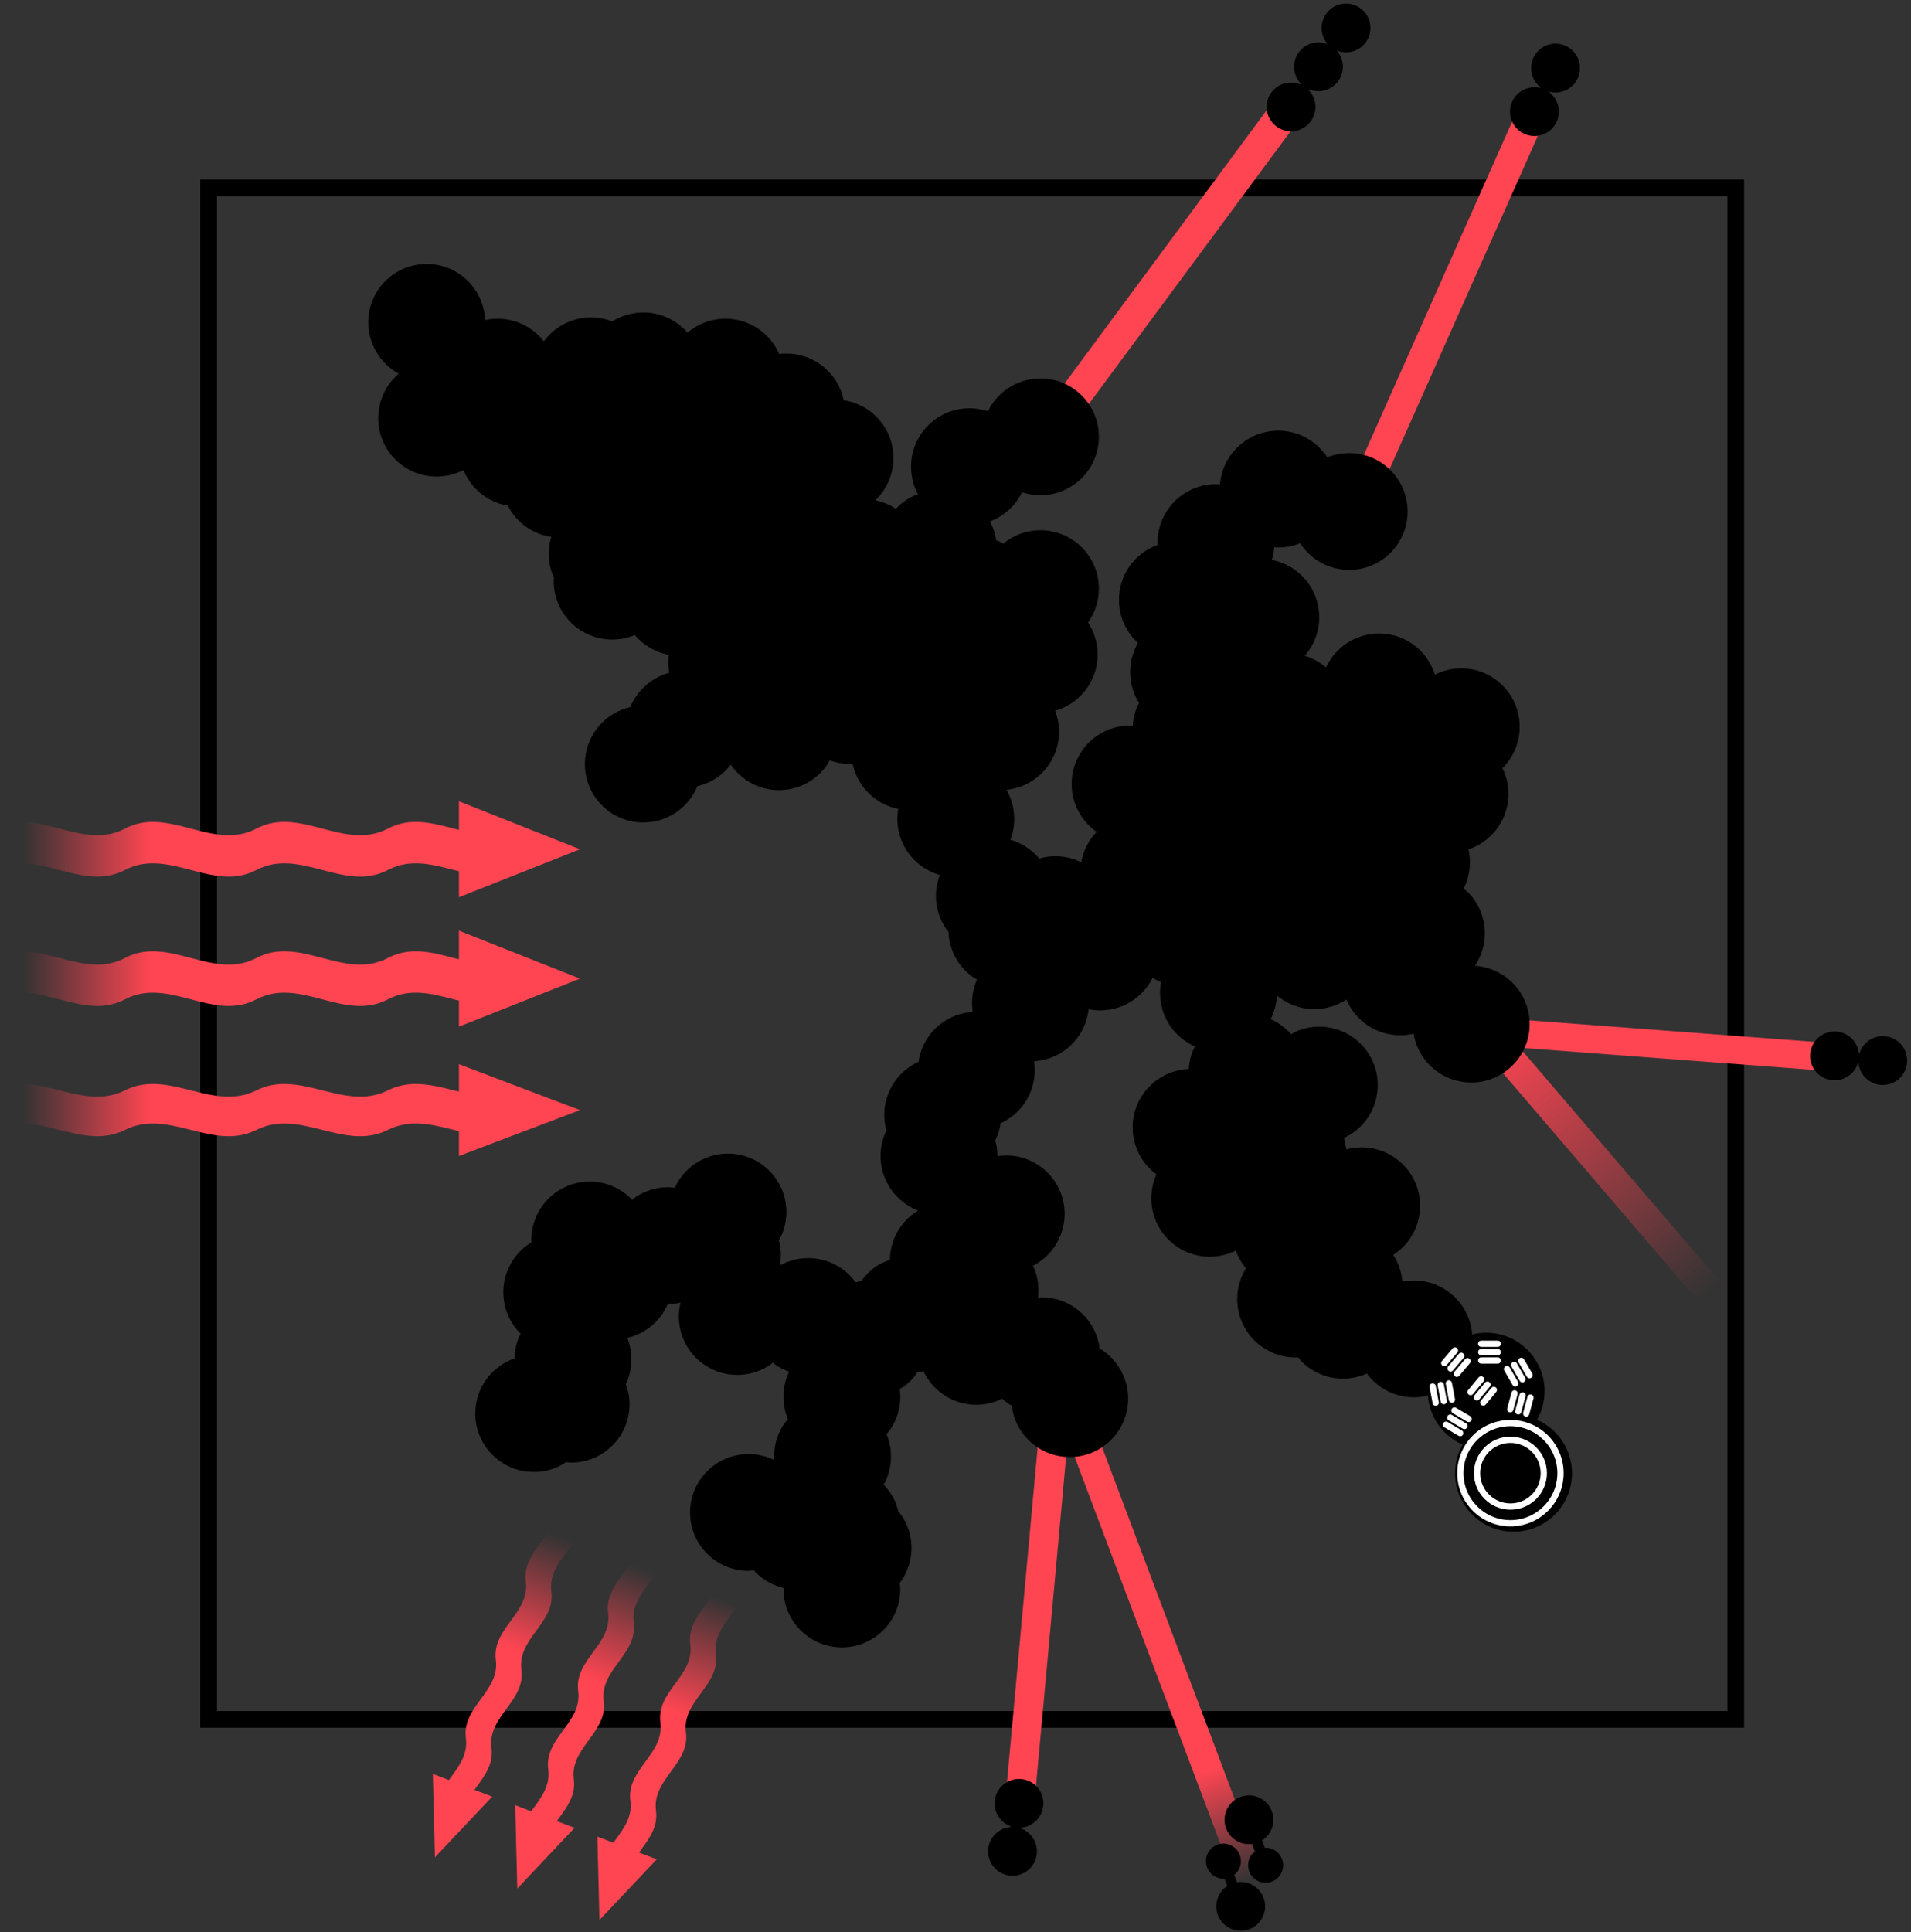 <svg width="458" height="463" xmlns="http://www.w3.org/2000/svg" xmlns:xlink="http://www.w3.org/1999/xlink" xml:space="preserve" overflow="hidden"><rect width="100%" height="100%" fill="#333333" stroke="none"/><defs><clipPath id="clip0"><rect x="376" y="126" width="458" height="463"/></clipPath><linearGradient x1="733.094" y1="374.126" x2="785.635" y2="435.458" gradientUnits="userSpaceOnUse" spreadMethod="reflect" id="fill1"><stop offset="0" stop-color="#FF4552"/><stop offset="0.004" stop-color="#FF4552" stop-opacity="0.996"/><stop offset="0.008" stop-color="#FF4552" stop-opacity="0.992"/><stop offset="0.012" stop-color="#FF4552" stop-opacity="0.988"/><stop offset="0.016" stop-color="#FF4552" stop-opacity="0.984"/><stop offset="0.02" stop-color="#FF4552" stop-opacity="0.98"/><stop offset="0.024" stop-color="#FF4552" stop-opacity="0.976"/><stop offset="0.027" stop-color="#FF4552" stop-opacity="0.973"/><stop offset="0.031" stop-color="#FF4552" stop-opacity="0.969"/><stop offset="0.035" stop-color="#FF4552" stop-opacity="0.965"/><stop offset="0.039" stop-color="#FF4552" stop-opacity="0.961"/><stop offset="0.043" stop-color="#FF4552" stop-opacity="0.957"/><stop offset="0.047" stop-color="#FF4552" stop-opacity="0.953"/><stop offset="0.051" stop-color="#FF4552" stop-opacity="0.949"/><stop offset="0.055" stop-color="#FF4552" stop-opacity="0.945"/><stop offset="0.059" stop-color="#FF4552" stop-opacity="0.941"/><stop offset="0.063" stop-color="#FF4551" stop-opacity="0.937"/><stop offset="0.067" stop-color="#FF4552" stop-opacity="0.933"/><stop offset="0.071" stop-color="#FF4451" stop-opacity="0.929"/><stop offset="0.075" stop-color="#FF4452" stop-opacity="0.925"/><stop offset="0.078" stop-color="#FF4552" stop-opacity="0.922"/><stop offset="0.082" stop-color="#FF4552" stop-opacity="0.918"/><stop offset="0.086" stop-color="#FF4552" stop-opacity="0.914"/><stop offset="0.09" stop-color="#FF4552" stop-opacity="0.91"/><stop offset="0.094" stop-color="#FF4552" stop-opacity="0.906"/><stop offset="0.098" stop-color="#FF4552" stop-opacity="0.902"/><stop offset="0.102" stop-color="#FF4552" stop-opacity="0.898"/><stop offset="0.106" stop-color="#FF4552" stop-opacity="0.894"/><stop offset="0.11" stop-color="#FF4552" stop-opacity="0.89"/><stop offset="0.114" stop-color="#FF4552" stop-opacity="0.886"/><stop offset="0.118" stop-color="#FF4552" stop-opacity="0.882"/><stop offset="0.122" stop-color="#FF4552" stop-opacity="0.878"/><stop offset="0.125" stop-color="#FF4552" stop-opacity="0.875"/><stop offset="0.129" stop-color="#FF4552" stop-opacity="0.871"/><stop offset="0.133" stop-color="#FF4552" stop-opacity="0.867"/><stop offset="0.137" stop-color="#FF4552" stop-opacity="0.863"/><stop offset="0.141" stop-color="#FF4552" stop-opacity="0.859"/><stop offset="0.145" stop-color="#FF4552" stop-opacity="0.855"/><stop offset="0.149" stop-color="#FF4552" stop-opacity="0.851"/><stop offset="0.153" stop-color="#FF4552" stop-opacity="0.847"/><stop offset="0.157" stop-color="#FF4552" stop-opacity="0.843"/><stop offset="0.161" stop-color="#FF4552" stop-opacity="0.839"/><stop offset="0.165" stop-color="#FF4552" stop-opacity="0.835"/><stop offset="0.169" stop-color="#FF4552" stop-opacity="0.831"/><stop offset="0.173" stop-color="#FF4552" stop-opacity="0.827"/><stop offset="0.176" stop-color="#FF4551" stop-opacity="0.824"/><stop offset="0.18" stop-color="#FF4552" stop-opacity="0.82"/><stop offset="0.184" stop-color="#FF4552" stop-opacity="0.816"/><stop offset="0.188" stop-color="#FF4552" stop-opacity="0.812"/><stop offset="0.192" stop-color="#FF4552" stop-opacity="0.808"/><stop offset="0.196" stop-color="#FF4552" stop-opacity="0.804"/><stop offset="0.2" stop-color="#FF4552" stop-opacity="0.8"/><stop offset="0.204" stop-color="#FF4552" stop-opacity="0.796"/><stop offset="0.208" stop-color="#FF4552" stop-opacity="0.792"/><stop offset="0.212" stop-color="#FF4552" stop-opacity="0.788"/><stop offset="0.216" stop-color="#FF4552" stop-opacity="0.784"/><stop offset="0.22" stop-color="#FF4552" stop-opacity="0.78"/><stop offset="0.224" stop-color="#FF4552" stop-opacity="0.776"/><stop offset="0.227" stop-color="#FF4552" stop-opacity="0.773"/><stop offset="0.231" stop-color="#FF4552" stop-opacity="0.769"/><stop offset="0.235" stop-color="#FF4552" stop-opacity="0.765"/><stop offset="0.239" stop-color="#FF4552" stop-opacity="0.761"/><stop offset="0.243" stop-color="#FF4552" stop-opacity="0.757"/><stop offset="0.247" stop-color="#FF4552" stop-opacity="0.753"/><stop offset="0.251" stop-color="#FF4552" stop-opacity="0.749"/><stop offset="0.255" stop-color="#FF4552" stop-opacity="0.745"/><stop offset="0.259" stop-color="#FF4552" stop-opacity="0.741"/><stop offset="0.263" stop-color="#FF4552" stop-opacity="0.737"/><stop offset="0.267" stop-color="#FF4551" stop-opacity="0.733"/><stop offset="0.271" stop-color="#FF4552" stop-opacity="0.729"/><stop offset="0.275" stop-color="#FF4552" stop-opacity="0.725"/><stop offset="0.278" stop-color="#FF4552" stop-opacity="0.722"/><stop offset="0.282" stop-color="#FF4552" stop-opacity="0.718"/><stop offset="0.286" stop-color="#FF4552" stop-opacity="0.714"/><stop offset="0.29" stop-color="#FF4552" stop-opacity="0.71"/><stop offset="0.294" stop-color="#FF4552" stop-opacity="0.706"/><stop offset="0.298" stop-color="#FF4552" stop-opacity="0.702"/><stop offset="0.302" stop-color="#FF4551" stop-opacity="0.698"/><stop offset="0.306" stop-color="#FF4552" stop-opacity="0.694"/><stop offset="0.31" stop-color="#FF4552" stop-opacity="0.69"/><stop offset="0.314" stop-color="#FF4552" stop-opacity="0.686"/><stop offset="0.318" stop-color="#FF4552" stop-opacity="0.682"/><stop offset="0.322" stop-color="#FF4552" stop-opacity="0.678"/><stop offset="0.325" stop-color="#FF4552" stop-opacity="0.675"/><stop offset="0.329" stop-color="#FF4552" stop-opacity="0.671"/><stop offset="0.333" stop-color="#FF4552" stop-opacity="0.667"/><stop offset="0.337" stop-color="#FF4552" stop-opacity="0.663"/><stop offset="0.341" stop-color="#FF4552" stop-opacity="0.659"/><stop offset="0.345" stop-color="#FF4552" stop-opacity="0.655"/><stop offset="0.349" stop-color="#FF4552" stop-opacity="0.651"/><stop offset="0.353" stop-color="#FF4552" stop-opacity="0.647"/><stop offset="0.357" stop-color="#FF4552" stop-opacity="0.643"/><stop offset="0.361" stop-color="#FF4552" stop-opacity="0.639"/><stop offset="0.365" stop-color="#FF4552" stop-opacity="0.635"/><stop offset="0.369" stop-color="#FF4552" stop-opacity="0.631"/><stop offset="0.373" stop-color="#FF4552" stop-opacity="0.627"/><stop offset="0.376" stop-color="#FF4552" stop-opacity="0.624"/><stop offset="0.38" stop-color="#FF4552" stop-opacity="0.62"/><stop offset="0.384" stop-color="#FF4552" stop-opacity="0.616"/><stop offset="0.388" stop-color="#FF4552" stop-opacity="0.612"/><stop offset="0.392" stop-color="#FF4552" stop-opacity="0.608"/><stop offset="0.396" stop-color="#FF4552" stop-opacity="0.604"/><stop offset="0.4" stop-color="#FF4552" stop-opacity="0.6"/><stop offset="0.404" stop-color="#FF4552" stop-opacity="0.596"/><stop offset="0.408" stop-color="#FF4552" stop-opacity="0.592"/><stop offset="0.412" stop-color="#FF4552" stop-opacity="0.588"/><stop offset="0.416" stop-color="#FF4552" stop-opacity="0.584"/><stop offset="0.42" stop-color="#FF4551" stop-opacity="0.58"/><stop offset="0.424" stop-color="#FF4552" stop-opacity="0.576"/><stop offset="0.427" stop-color="#FF4552" stop-opacity="0.573"/><stop offset="0.431" stop-color="#FF4552" stop-opacity="0.569"/><stop offset="0.435" stop-color="#FF4451" stop-opacity="0.565"/><stop offset="0.439" stop-color="#FF4552" stop-opacity="0.561"/><stop offset="0.443" stop-color="#FF4552" stop-opacity="0.557"/><stop offset="0.447" stop-color="#FF4551" stop-opacity="0.553"/><stop offset="0.451" stop-color="#FF4552" stop-opacity="0.549"/><stop offset="0.455" stop-color="#FF4552" stop-opacity="0.545"/><stop offset="0.459" stop-color="#FF4552" stop-opacity="0.541"/><stop offset="0.463" stop-color="#FF4552" stop-opacity="0.537"/><stop offset="0.467" stop-color="#FF4552" stop-opacity="0.533"/><stop offset="0.471" stop-color="#FF4552" stop-opacity="0.529"/><stop offset="0.475" stop-color="#FF4552" stop-opacity="0.525"/><stop offset="0.478" stop-color="#FF4552" stop-opacity="0.522"/><stop offset="0.482" stop-color="#FF4552" stop-opacity="0.518"/><stop offset="0.486" stop-color="#FF4552" stop-opacity="0.514"/><stop offset="0.49" stop-color="#FF4552" stop-opacity="0.51"/><stop offset="0.494" stop-color="#FF4552" stop-opacity="0.506"/><stop offset="0.498" stop-color="#FF4552" stop-opacity="0.502"/><stop offset="0.502" stop-color="#FF4552" stop-opacity="0.498"/><stop offset="0.506" stop-color="#FF4552" stop-opacity="0.494"/><stop offset="0.51" stop-color="#FF4551" stop-opacity="0.49"/><stop offset="0.514" stop-color="#FF4552" stop-opacity="0.486"/><stop offset="0.518" stop-color="#FF4552" stop-opacity="0.482"/><stop offset="0.522" stop-color="#FF4552" stop-opacity="0.478"/><stop offset="0.525" stop-color="#FF4552" stop-opacity="0.475"/><stop offset="0.529" stop-color="#FF4552" stop-opacity="0.471"/><stop offset="0.533" stop-color="#FF4552" stop-opacity="0.467"/><stop offset="0.537" stop-color="#FF4552" stop-opacity="0.463"/><stop offset="0.541" stop-color="#FF4552" stop-opacity="0.459"/><stop offset="0.545" stop-color="#FF4552" stop-opacity="0.455"/><stop offset="0.549" stop-color="#FF4552" stop-opacity="0.451"/><stop offset="0.553" stop-color="#FF4451" stop-opacity="0.447"/><stop offset="0.557" stop-color="#FF4552" stop-opacity="0.443"/><stop offset="0.561" stop-color="#FF4552" stop-opacity="0.439"/><stop offset="0.565" stop-color="#FF4552" stop-opacity="0.435"/><stop offset="0.569" stop-color="#FF4552" stop-opacity="0.431"/><stop offset="0.573" stop-color="#FF4552" stop-opacity="0.427"/><stop offset="0.576" stop-color="#FF4552" stop-opacity="0.424"/><stop offset="0.58" stop-color="#FF4552" stop-opacity="0.42"/><stop offset="0.584" stop-color="#FF4451" stop-opacity="0.416"/><stop offset="0.588" stop-color="#FF4452" stop-opacity="0.412"/><stop offset="0.592" stop-color="#FF4552" stop-opacity="0.408"/><stop offset="0.596" stop-color="#FF4552" stop-opacity="0.404"/><stop offset="0.6" stop-color="#FF4552" stop-opacity="0.4"/><stop offset="0.604" stop-color="#FF4552" stop-opacity="0.396"/><stop offset="0.608" stop-color="#FF4552" stop-opacity="0.392"/><stop offset="0.612" stop-color="#FF4552" stop-opacity="0.388"/><stop offset="0.616" stop-color="#FF4551" stop-opacity="0.384"/><stop offset="0.62" stop-color="#FF4552" stop-opacity="0.38"/><stop offset="0.624" stop-color="#FF4551" stop-opacity="0.376"/><stop offset="0.627" stop-color="#FF4552" stop-opacity="0.373"/><stop offset="0.631" stop-color="#FF4551" stop-opacity="0.369"/><stop offset="0.635" stop-color="#FF4552" stop-opacity="0.365"/><stop offset="0.639" stop-color="#FF4552" stop-opacity="0.361"/><stop offset="0.643" stop-color="#FF4552" stop-opacity="0.357"/><stop offset="0.647" stop-color="#FF4552" stop-opacity="0.353"/><stop offset="0.651" stop-color="#FF4552" stop-opacity="0.349"/><stop offset="0.655" stop-color="#FF4551" stop-opacity="0.345"/><stop offset="0.659" stop-color="#FF4552" stop-opacity="0.341"/><stop offset="0.663" stop-color="#FF4552" stop-opacity="0.337"/><stop offset="0.667" stop-color="#FF4552" stop-opacity="0.333"/><stop offset="0.671" stop-color="#FF4552" stop-opacity="0.329"/><stop offset="0.675" stop-color="#FF4552" stop-opacity="0.325"/><stop offset="0.678" stop-color="#FF4552" stop-opacity="0.322"/><stop offset="0.682" stop-color="#FF4551" stop-opacity="0.318"/><stop offset="0.686" stop-color="#FF4552" stop-opacity="0.314"/><stop offset="0.69" stop-color="#FF4552" stop-opacity="0.31"/><stop offset="0.694" stop-color="#FF4552" stop-opacity="0.306"/><stop offset="0.698" stop-color="#FF4552" stop-opacity="0.302"/><stop offset="0.702" stop-color="#FF4552" stop-opacity="0.298"/><stop offset="0.706" stop-color="#FF4552" stop-opacity="0.294"/><stop offset="0.71" stop-color="#FF4552" stop-opacity="0.29"/><stop offset="0.714" stop-color="#FF4552" stop-opacity="0.286"/><stop offset="0.718" stop-color="#FF4552" stop-opacity="0.282"/><stop offset="0.722" stop-color="#FF4552" stop-opacity="0.278"/><stop offset="0.725" stop-color="#FF4552" stop-opacity="0.275"/><stop offset="0.729" stop-color="#FF4552" stop-opacity="0.271"/><stop offset="0.733" stop-color="#FF4552" stop-opacity="0.267"/><stop offset="0.737" stop-color="#FF4552" stop-opacity="0.263"/><stop offset="0.741" stop-color="#FF4552" stop-opacity="0.259"/><stop offset="0.745" stop-color="#FF4552" stop-opacity="0.255"/><stop offset="0.749" stop-color="#FF4552" stop-opacity="0.251"/><stop offset="0.753" stop-color="#FF4552" stop-opacity="0.247"/><stop offset="0.757" stop-color="#FF4552" stop-opacity="0.243"/><stop offset="0.761" stop-color="#FF4552" stop-opacity="0.239"/><stop offset="0.765" stop-color="#FF4552" stop-opacity="0.235"/><stop offset="0.769" stop-color="#FF4552" stop-opacity="0.231"/><stop offset="0.773" stop-color="#FF4552" stop-opacity="0.227"/><stop offset="0.776" stop-color="#FF4552" stop-opacity="0.224"/><stop offset="0.78" stop-color="#FF4552" stop-opacity="0.22"/><stop offset="0.784" stop-color="#FF4552" stop-opacity="0.216"/><stop offset="0.788" stop-color="#FF4552" stop-opacity="0.212"/><stop offset="0.792" stop-color="#FF4552" stop-opacity="0.208"/><stop offset="0.796" stop-color="#FF4552" stop-opacity="0.204"/><stop offset="0.8" stop-color="#FF4552" stop-opacity="0.2"/><stop offset="0.804" stop-color="#FF4552" stop-opacity="0.196"/><stop offset="0.808" stop-color="#FF4552" stop-opacity="0.192"/><stop offset="0.812" stop-color="#FF4552" stop-opacity="0.188"/><stop offset="0.816" stop-color="#FF4552" stop-opacity="0.184"/><stop offset="0.82" stop-color="#FF4552" stop-opacity="0.18"/><stop offset="0.824" stop-color="#FF4552" stop-opacity="0.176"/><stop offset="0.827" stop-color="#FF4552" stop-opacity="0.173"/><stop offset="0.831" stop-color="#FF4552" stop-opacity="0.169"/><stop offset="0.835" stop-color="#FF4552" stop-opacity="0.165"/><stop offset="0.839" stop-color="#FF4552" stop-opacity="0.161"/><stop offset="0.843" stop-color="#FF4552" stop-opacity="0.157"/><stop offset="0.847" stop-color="#FF4552" stop-opacity="0.153"/><stop offset="0.851" stop-color="#FF4552" stop-opacity="0.149"/><stop offset="0.855" stop-color="#FF4552" stop-opacity="0.145"/><stop offset="0.859" stop-color="#FF4552" stop-opacity="0.141"/><stop offset="0.863" stop-color="#FF4552" stop-opacity="0.137"/><stop offset="0.867" stop-color="#FF4552" stop-opacity="0.133"/><stop offset="0.871" stop-color="#FF4552" stop-opacity="0.129"/><stop offset="0.875" stop-color="#FF4552" stop-opacity="0.125"/><stop offset="0.878" stop-color="#FF4552" stop-opacity="0.122"/><stop offset="0.882" stop-color="#FF4552" stop-opacity="0.118"/><stop offset="0.886" stop-color="#FF4552" stop-opacity="0.114"/><stop offset="0.89" stop-color="#FF4552" stop-opacity="0.11"/><stop offset="0.894" stop-color="#FF4552" stop-opacity="0.106"/><stop offset="0.898" stop-color="#FF4552" stop-opacity="0.102"/><stop offset="0.902" stop-color="#FF4552" stop-opacity="0.098"/><stop offset="0.906" stop-color="#FF4552" stop-opacity="0.094"/><stop offset="0.91" stop-color="#FF4552" stop-opacity="0.09"/><stop offset="0.914" stop-color="#FF4552" stop-opacity="0.086"/><stop offset="0.918" stop-color="#FF4552" stop-opacity="0.082"/><stop offset="0.922" stop-color="#FF4552" stop-opacity="0.078"/><stop offset="0.925" stop-color="#FF4552" stop-opacity="0.075"/><stop offset="0.929" stop-color="#FF4552" stop-opacity="0.071"/><stop offset="0.933" stop-color="#FF4552" stop-opacity="0.067"/><stop offset="0.937" stop-color="#FF4552" stop-opacity="0.063"/><stop offset="0.941" stop-color="#FF4552" stop-opacity="0.059"/><stop offset="0.945" stop-color="#FF4552" stop-opacity="0.055"/><stop offset="0.949" stop-color="#FF4552" stop-opacity="0.051"/><stop offset="0.953" stop-color="#FF4552" stop-opacity="0.047"/><stop offset="0.957" stop-color="#FF4552" stop-opacity="0.043"/><stop offset="0.961" stop-color="#FF4552" stop-opacity="0.039"/><stop offset="0.965" stop-color="#FF4552" stop-opacity="0.035"/><stop offset="0.969" stop-color="#FF4552" stop-opacity="0.031"/><stop offset="0.973" stop-color="#FF4552" stop-opacity="0.027"/><stop offset="0.976" stop-color="#FF4552" stop-opacity="0.024"/><stop offset="0.98" stop-color="#FF4552" stop-opacity="0.02"/><stop offset="0.984" stop-color="#FF4552" stop-opacity="0.016"/><stop offset="0.988" stop-color="#FF4552" stop-opacity="0.012"/><stop offset="0.992" stop-color="#FF4552" stop-opacity="0.008"/><stop offset="0.996" stop-color="#FF4552" stop-opacity="0.004"/><stop offset="1" stop-color="#FF4552" stop-opacity="0"/></linearGradient><linearGradient x1="675.462" y1="576.435" x2="635.905" y2="471.447" gradientUnits="userSpaceOnUse" spreadMethod="reflect" id="fill2"><stop offset="0" stop-color="#FF4552" stop-opacity="0"/><stop offset="0.25" stop-color="#FF4552"/><stop offset="1" stop-color="#FF4552"/></linearGradient><linearGradient x1="531.625" y1="495.831" x2="499.941" y2="578.595" gradientUnits="userSpaceOnUse" spreadMethod="reflect" id="fill3"><stop offset="0" stop-color="#FF4552" stop-opacity="0"/><stop offset="0.07" stop-color="#FF4552" stop-opacity="0"/><stop offset="0.4" stop-color="#FF4552"/><stop offset="1" stop-color="#FF4552"/></linearGradient><linearGradient x1="531.625" y1="495.831" x2="499.941" y2="578.595" gradientUnits="userSpaceOnUse" spreadMethod="reflect" id="fill4"><stop offset="0" stop-color="#FF4552" stop-opacity="0"/><stop offset="0.07" stop-color="#FF4552" stop-opacity="0"/><stop offset="0.4" stop-color="#FF4552"/><stop offset="1" stop-color="#FF4552"/></linearGradient><linearGradient x1="531.625" y1="495.831" x2="499.941" y2="578.595" gradientUnits="userSpaceOnUse" spreadMethod="reflect" id="fill5"><stop offset="0" stop-color="#FF4552" stop-opacity="0"/><stop offset="0.07" stop-color="#FF4552" stop-opacity="0"/><stop offset="0.4" stop-color="#FF4552"/><stop offset="1" stop-color="#FF4552"/></linearGradient><linearGradient x1="376" y1="360.5" x2="515" y2="360.5" gradientUnits="userSpaceOnUse" spreadMethod="reflect" id="fill6"><stop offset="0" stop-color="#FF4552" stop-opacity="0"/><stop offset="0.04" stop-color="#FF4552" stop-opacity="0"/><stop offset="0.26" stop-color="#FF4552"/><stop offset="1" stop-color="#FF4552"/></linearGradient><linearGradient x1="376" y1="360.5" x2="515" y2="360.5" gradientUnits="userSpaceOnUse" spreadMethod="reflect" id="fill7"><stop offset="0" stop-color="#FF4552" stop-opacity="0"/><stop offset="0.04" stop-color="#FF4552" stop-opacity="0"/><stop offset="0.26" stop-color="#FF4552"/><stop offset="1" stop-color="#FF4552"/></linearGradient><linearGradient x1="376" y1="360.5" x2="515" y2="360.5" gradientUnits="userSpaceOnUse" spreadMethod="reflect" id="fill8"><stop offset="0" stop-color="#FF4552" stop-opacity="0"/><stop offset="0.04" stop-color="#FF4552" stop-opacity="0"/><stop offset="0.26" stop-color="#FF4552"/><stop offset="1" stop-color="#FF4552"/></linearGradient></defs><g clip-path="url(#clip0)" transform="translate(-376 -126)"><rect x="426" y="171" width="366" height="367" stroke="#000000" stroke-width="4" stroke-miterlimit="8" fill="none"/><path d="M735.826 369.993 815.217 375.984 814.712 382.677 735.321 376.686Z" fill="#FF4552" fill-rule="evenodd"/><path d="M735.754 371.847 788.296 433.179 782.975 437.737 730.434 376.405Z" fill="url(#fill1)" fill-rule="evenodd"/><path d="M699.781 241.94 739.168 153.441 745.581 156.296 706.195 244.795Z" fill="#FF4552" fill-rule="evenodd"/><path d="M627.149 223.294 680.372 151.351 686.479 155.869 633.257 227.813Z" fill="#FF4552" fill-rule="evenodd"/><path d="M631.933 470.49 624.065 556.406 617.092 555.767 624.961 469.852Z" fill="#FF4552" fill-rule="evenodd"/><path d="M672.198 577.665 632.641 472.677 639.17 470.218 678.726 575.205Z" fill="url(#fill2)" fill-rule="evenodd"/><path d="M533.388 571.537 519.667 586.078 519.164 566.092 523.021 567.568 523.495 566.898C525.543 564.099 527.591 561.3 527.084 557.523 526.07 549.97 535.275 546.328 534.262 538.774 533.248 531.22 542.453 527.579 541.439 520.025 540.679 514.36 545.667 510.895 547.781 506.33L548.351 504.578 549.117 503.946C550.052 503.427 551.12 503.294 552.1 503.669 553.08 504.045 553.787 504.857 554.136 505.867L554.381 507.486 554.375 507.511C552.669 512.68 546.747 516.235 547.57 522.372 548.584 529.926 539.379 533.568 540.393 541.121 541.406 548.675 532.201 552.317 533.215 559.87 533.722 563.647 531.674 566.446 529.626 569.245L529.152 569.915Z" fill="url(#fill3)" fill-rule="evenodd"/><path d="M513.694 563.998 499.973 578.538 499.469 558.552 503.326 560.029 503.801 559.358C505.849 556.559 507.896 553.76 507.39 549.984 506.376 542.43 515.581 538.788 514.567 531.234 513.554 523.681 522.759 520.039 521.745 512.485 520.985 506.82 525.973 503.355 528.086 498.79L528.656 497.038 529.423 496.406C530.358 495.888 531.426 495.755 532.406 496.13 533.386 496.505 534.092 497.317 534.442 498.328L534.686 499.946 534.681 499.971C532.975 505.14 527.053 508.695 527.876 514.832 528.89 522.386 519.685 526.028 520.698 533.581 521.712 541.135 512.507 544.777 513.521 552.331 514.027 556.108 511.98 558.906 509.932 561.705L509.457 562.376Z" fill="url(#fill4)" fill-rule="evenodd"/><path d="M493.958 556.512 480.237 571.052 479.733 551.066 483.591 552.542 484.065 551.872C486.113 549.073 488.16 546.274 487.654 542.497 486.64 534.944 495.845 531.302 494.831 523.748 493.818 516.195 503.023 512.553 502.009 504.999 501.249 499.334 506.237 495.869 508.35 491.304L508.92 489.552 509.687 488.92C510.622 488.401 511.69 488.268 512.67 488.644 513.65 489.019 514.356 489.831 514.706 490.842L514.95 492.46 514.945 492.485C513.239 497.654 507.317 501.209 508.14 507.346 509.154 514.9 499.949 518.542 500.962 526.095 501.976 533.649 492.771 537.291 493.785 544.845 494.291 548.621 492.244 551.42 490.196 554.219L489.721 554.89Z" fill="url(#fill5)" fill-rule="evenodd"/><path d="M604.566 415.191 603.988 415.371 604.542 415.427ZM506.534 222.214 506.447 222.374 506.7 222.519ZM478.256 190.5C485.301 190.5 491.012 196.206 491.012 203.246L490.938 204.422 492.693 203.877C493.523 203.707 494.383 203.618 495.264 203.618 499.667 203.618 503.549 205.847 505.841 209.238L506.372 210.215 507.065 208.94C509.357 205.549 513.239 203.32 517.642 203.32 519.404 203.32 521.082 203.677 522.608 204.322L522.857 204.457 523.043 204.304C525.079 202.93 527.533 202.128 530.175 202.128 534.137 202.128 537.678 203.933 540.018 206.766L540.626 207.621 540.848 207.351C543.157 205.045 546.345 203.618 549.868 203.618 555.152 203.618 559.685 206.828 561.621 211.403L561.88 212.237 561.918 212.225C562.748 212.055 563.608 211.966 564.489 211.966 570.653 211.966 575.796 216.335 576.985 222.143L577.081 223.094 578.696 223.256C584.509 224.445 588.882 229.584 588.882 235.743 588.882 240.142 586.651 244.021 583.258 246.312L582.103 246.938 582.988 246.849C585.63 246.849 588.084 247.651 590.12 249.025L590.885 249.656 591.449 248.938C592.684 247.58 594.209 246.489 595.926 245.764L597.927 245.143 597.773 244.956C596.398 242.922 595.595 240.47 595.595 237.83 595.595 230.791 601.306 225.084 608.351 225.084 610.112 225.084 611.79 225.441 613.316 226.086L613.464 226.167 613.605 225.713C615.542 221.139 620.075 217.929 625.359 217.929 632.403 217.929 638.115 223.635 638.115 230.675 638.115 237.714 632.403 243.42 625.359 243.42 623.597 243.42 621.92 243.064 620.393 242.419L620.245 242.338 620.104 242.791C618.652 246.222 615.739 248.885 612.144 250.003L611.314 250.194 611.469 250.381C612.5 251.907 613.21 253.668 613.5 255.566L613.564 256.409 614.808 256.795 616.639 257.788 618.227 256.479C620.263 255.105 622.717 254.303 625.359 254.303 632.403 254.303 638.115 260.009 638.115 267.048 638.115 269.688 637.311 272.14 635.936 274.174L635.147 275.13 635.638 275.723C637.013 277.758 637.816 280.21 637.816 282.85 637.816 289.009 633.444 294.148 627.631 295.336L627.033 295.396 627.564 296.373C628.209 297.898 628.566 299.575 628.566 301.334 628.566 308.374 622.855 314.08 615.81 314.08L614.732 313.971 615.646 315.078C617.021 317.112 617.824 319.565 617.824 322.204 617.824 323.964 617.467 325.641 616.822 327.166L616.304 328.119 616.576 328.143C619.783 328.715 622.574 330.484 624.471 332.971L624.629 333.214 626.369 332.675C627.199 332.505 628.059 332.416 628.939 332.416 631.581 332.416 634.035 333.218 636.071 334.592L636.207 334.705 636.434 332.456C636.944 329.967 638.18 327.742 639.911 326.012L640.993 325.121 639.71 324.425C636.317 322.135 634.086 318.256 634.086 313.856 634.086 306.817 639.797 301.111 646.842 301.111L648.764 301.304 648.707 300.738C648.707 298.979 649.064 297.302 649.709 295.777L650.473 294.372 650.289 294.15C648.914 292.116 648.11 289.664 648.11 287.024 648.11 284.384 648.914 281.932 650.289 279.898L650.355 279.818 650.363 279.735 649.161 278.744C646.853 276.438 645.425 273.251 645.425 269.732 645.425 264.452 648.637 259.922 653.216 257.988L654.805 257.494 654.675 256.017C654.675 248.978 660.386 243.271 667.431 243.271L669.624 243.492 669.594 243.197C669.594 236.158 675.305 230.451 682.35 230.451 686.753 230.451 690.635 232.68 692.927 236.071L693.575 237.263 694.393 236.819C695.919 236.175 697.596 235.818 699.358 235.818 706.403 235.818 712.114 241.524 712.114 248.564 712.114 255.603 706.403 261.309 699.358 261.309 694.955 261.309 691.073 259.08 688.78 255.69L688.133 254.497 687.315 254.941C685.789 255.586 684.111 255.943 682.35 255.943L680.157 255.722 680.187 256.017C680.187 257.777 679.83 259.453 679.184 260.978L679.038 261.247 680.743 261.419C686.556 262.607 690.928 267.746 690.928 273.905 690.928 277.425 689.501 280.612 687.192 282.918L685.951 283.941 687.308 284.078C689.799 284.587 692.025 285.822 693.757 287.552L694.327 288.243 694.765 286.833C696.702 282.258 701.235 279.049 706.519 279.049 712.683 279.049 717.826 283.418 719.016 289.225L719.053 289.596 719.08 289.573C721.116 288.199 723.57 287.396 726.212 287.396 733.257 287.396 738.968 293.103 738.968 300.142 738.968 303.662 737.54 306.848 735.232 309.155L734.468 309.785 735.28 311.281C735.926 312.805 736.283 314.482 736.283 316.242 736.283 321.521 733.07 326.051 728.492 327.986L726.334 328.655 726.774 330.071C726.943 330.901 727.033 331.76 727.033 332.64 727.033 334.399 726.676 336.076 726.03 337.601L725.159 339.205 726.877 340.621C729.186 342.928 730.613 346.114 730.613 349.634 730.613 353.153 729.186 356.34 726.877 358.646L726.629 358.851 728.599 358.652C735.644 358.652 741.355 364.359 741.355 371.398 741.355 378.437 735.644 384.143 728.599 384.143 722.435 384.143 717.292 379.775 716.102 373.967L715.906 372.015 714.162 372.556C713.332 372.725 712.472 372.814 711.591 372.814 706.307 372.814 701.774 369.605 699.838 365.03L699.329 363.392 698.135 364.377C696.099 365.751 693.645 366.553 691.003 366.553 687.701 366.553 684.691 365.3 682.426 363.242L680.566 361.096 680.436 361.136 680.636 362.003C680.733 362.636 680.783 363.285 680.783 363.945 680.783 365.704 680.426 367.381 679.781 368.906L678.687 370.919 679.856 371.282C681.572 372.007 683.097 373.098 684.333 374.456L685.093 375.423 687.231 374.263C688.757 373.618 690.435 373.262 692.196 373.262 699.241 373.262 704.952 378.968 704.952 386.007 704.952 391.286 701.74 395.816 697.162 397.751L696.685 397.899 697.533 402.094 697.305 403.222 697.376 403.183C698.902 402.538 700.58 402.181 702.341 402.181 709.386 402.181 715.097 407.888 715.097 414.927 715.097 419.326 712.866 423.205 709.473 425.496L708.007 426.291 708.741 427.18C710.117 429.214 710.92 431.667 710.92 434.306L710.872 434.786 712.303 434.342C713.133 434.172 713.993 434.083 714.874 434.083 721.918 434.083 727.629 439.789 727.629 446.828L727.562 447.499 729.609 446.864C730.439 446.694 731.299 446.605 732.18 446.605 739.224 446.605 744.935 452.311 744.935 459.35 744.935 461.99 744.132 464.442 742.757 466.476L742.421 466.884 743.709 467.284C748.288 469.219 751.5 473.748 751.5 479.028 751.5 486.067 745.789 491.773 738.744 491.773 731.699 491.773 725.988 486.067 725.988 479.028 725.988 476.388 726.791 473.936 728.167 471.902L728.503 471.494 727.214 471.094C722.636 469.159 719.424 464.63 719.424 459.35L719.491 458.68 717.444 459.315C716.614 459.485 715.754 459.574 714.874 459.574 710.47 459.574 706.589 457.345 704.296 453.954L704.024 453.453 702.831 454.1C701.305 454.745 699.627 455.102 697.866 455.102 694.343 455.102 691.154 453.675 688.846 451.369L687.672 449.947 686.527 450.033C679.482 450.033 673.771 444.327 673.771 437.288 673.771 434.648 674.574 432.196 675.95 430.162L676.252 429.796 675.49 428.997C674.711 428.053 674.064 426.995 673.58 425.851L672.938 423.783 671.469 424.627C669.796 425.432 667.92 425.884 665.939 425.884 658.894 425.884 653.183 420.177 653.183 413.138 653.183 411.378 653.54 409.702 654.185 408.177L654.833 406.985 654.331 406.713C650.938 404.422 648.707 400.544 648.707 396.144 648.707 389.105 654.418 383.398 661.463 383.398L662.179 383.471 662.134 383.026C662.134 381.266 662.491 379.589 663.137 378.065L664.231 376.051 663.062 375.688C658.484 373.754 655.272 369.224 655.272 363.945 655.272 363.065 655.361 362.206 655.531 361.376L655.78 360.574 654.143 359.93C653.585 359.661 653.05 359.354 652.541 359.01L651.674 358.296 651.435 359.067C649.498 363.642 644.965 366.852 639.681 366.852 638.8 366.852 637.941 366.762 637.11 366.593L635.711 366.159 635.727 366.329C635.727 373.369 630.016 379.075 622.972 379.075L622.221 378.999 622.489 379.86C622.659 380.69 622.748 381.549 622.748 382.429 622.748 387.709 619.535 392.238 614.957 394.173L614.578 394.291 614.432 395.731C614.262 396.561 614.012 397.361 613.689 398.123L613.136 399.141 613.537 400.432C613.707 401.262 613.796 402.121 613.796 403.001L613.629 404.66 614.895 404.318C615.628 404.187 616.383 404.119 617.153 404.119 624.198 404.119 629.909 409.825 629.909 416.865 629.909 422.144 626.697 426.674 622.118 428.608L621.807 428.705 622.641 430.239C623.286 431.764 623.643 433.441 623.643 435.2 623.643 435.86 623.593 436.508 623.496 437.141L623.217 438.353 625.657 438.107C631.821 438.107 636.964 442.476 638.154 448.284L638.32 449.928 639.503 450.57C642.896 452.86 645.127 456.739 645.127 461.139 645.127 468.178 639.416 473.884 632.371 473.884 626.206 473.884 621.063 469.515 619.874 463.707L619.708 462.063 618.525 461.422C617.847 460.964 617.214 460.442 616.637 459.865L616.4 459.578 614.957 460.361C613.431 461.006 611.753 461.362 609.992 461.362 604.708 461.362 600.175 458.153 598.238 453.578L598.055 452.987 596.45 453.501 595.181 453.629 593.922 455.398C593.236 456.152 592.46 456.824 591.612 457.397L590.235 458.143 590.375 458.75C590.472 459.383 590.522 460.032 590.522 460.691 590.522 463.331 589.719 465.783 588.344 467.818L586.975 469.476 587.282 470.041C587.928 471.566 588.285 473.243 588.285 475.002 588.285 476.982 587.833 478.856 587.027 480.528L586.166 482.025 586.786 482.537C587.94 483.69 588.875 485.063 589.52 486.588L590.204 488.79 591.029 489.79C592.405 491.824 593.208 494.276 593.208 496.916 593.208 499.555 592.405 502.008 591.029 504.042L590.334 504.884 590.522 506.754C590.522 513.794 584.811 519.5 577.767 519.5 570.722 519.5 565.011 513.794 565.011 506.754L565.143 505.447 564.454 505.377C561.963 504.868 559.736 503.633 558.005 501.903L557.241 500.978 555.388 501.164C548.343 501.164 542.632 495.458 542.632 488.419 542.632 481.379 548.343 475.673 555.388 475.673 558.03 475.673 560.484 476.476 562.52 477.85L563.325 478.514 563.032 477.571C562.862 476.741 562.773 475.882 562.773 475.002 562.773 472.363 563.576 469.91 564.951 467.876L566.32 466.218 566.013 465.653C565.368 464.128 565.011 462.451 565.011 460.691 565.011 458.932 565.368 457.255 566.013 455.73L567.058 453.806 565.917 453.634C564.719 453.262 563.596 452.717 562.578 452.03L561.206 450.899 559.834 452.03C557.798 453.404 555.344 454.207 552.702 454.207 545.657 454.207 539.946 448.501 539.946 441.461 539.946 439.702 540.303 438.025 540.949 436.5L540.981 436.441 540.749 436.249 539.935 436.64C538.737 437.012 537.463 437.213 536.142 437.213L535.206 437.118 535.144 437.347C533.642 441.446 530.093 444.56 525.733 445.451L524.416 445.584 525.069 446.786C525.715 448.311 526.072 449.987 526.072 451.747 526.072 453.507 525.715 455.184 525.069 456.708L524.624 457.528 525.365 459.912C525.535 460.741 525.624 461.6 525.624 462.48 525.624 469.52 519.913 475.226 512.868 475.226L511.311 475.069 511.049 475.285C509.013 476.66 506.558 477.462 503.917 477.462 496.872 477.462 491.161 471.756 491.161 464.716 491.161 459.437 494.373 454.907 498.951 452.972L500.631 452.452 500.56 451.747C500.56 449.987 500.917 448.311 501.562 446.786L502.375 445.29 501.611 444.66C499.302 442.354 497.874 439.167 497.874 435.648 497.874 431.248 500.105 427.369 503.498 425.079L504.718 424.417 504.588 423.126C504.588 416.086 510.299 410.38 517.344 410.38 521.197 410.38 524.65 412.087 526.989 414.785L527.345 415.271 529.01 413.898C531.046 412.524 533.5 411.722 536.142 411.722L538.553 411.965 538.711 411.456C540.648 406.882 545.181 403.672 550.464 403.672 557.509 403.672 563.22 409.378 563.22 416.417 563.22 418.177 562.863 419.854 562.218 421.379L561.292 423.083 561.618 424.135C561.788 424.964 561.878 425.823 561.878 426.703 561.878 428.463 561.521 430.139 560.875 431.664L560.843 431.724 561.206 432.024 562.578 430.892C564.614 429.518 567.068 428.716 569.71 428.716 574.113 428.716 577.995 430.945 580.288 434.335L580.524 434.771 581.909 434.341 583.122 434.219 583.302 433.888C584.448 432.193 585.992 430.788 587.799 429.807L590.59 428.71 590.522 428.045C590.522 422.765 593.735 418.236 598.313 416.301L600.331 415.675 598.47 415.488C592.657 414.299 588.285 409.16 588.285 403.001 588.285 401.241 588.641 399.565 589.287 398.04L589.84 397.022 589.439 395.731C589.269 394.901 589.18 394.042 589.18 393.162 589.18 387.883 592.392 383.353 596.97 381.418L597.35 381.301 597.495 379.86C598.685 374.053 603.828 369.684 609.992 369.684L610.742 369.759 610.475 368.898C610.305 368.068 610.216 367.209 610.216 366.329 610.216 364.57 610.573 362.893 611.218 361.368L611.844 360.216 610.17 359.308C607.201 357.304 605.122 354.083 604.649 350.362L604.55 348.795 603.741 347.815C602.366 345.781 601.562 343.329 601.562 340.689 601.562 338.929 601.919 337.253 602.565 335.728L603.095 334.751 602.498 334.691C596.685 333.503 592.313 328.364 592.313 322.204 592.313 321.325 592.402 320.465 592.572 319.636L592.852 318.732 591.458 318.591C586.372 317.551 582.388 313.487 581.472 308.361L581.409 307.647 579.706 307.819C577.945 307.819 576.267 307.462 574.741 306.817L574.298 306.577 573.276 308.46C570.983 311.851 567.101 314.08 562.698 314.08 558.295 314.08 554.413 311.851 552.121 308.46L551.198 306.761 550.598 307.864C548.879 310.407 546.266 312.296 543.209 313.082L542.166 313.282 541.928 314.047C539.991 318.622 535.458 321.832 530.174 321.832 523.129 321.832 517.418 316.125 517.418 309.086 517.418 302.927 521.791 297.788 527.604 296.599L528.025 296.557 528.268 295.777C529.72 292.346 532.633 289.683 536.228 288.565L537.967 288.165 537.669 287.207C537.499 286.377 537.41 285.518 537.41 284.638 537.41 283.758 537.499 282.899 537.669 282.07L537.761 281.773 536.257 281.622C533.35 281.027 530.804 279.446 528.984 277.242L528.507 276.554 527.68 277.003C526.154 277.648 524.476 278.005 522.715 278.005 515.67 278.005 509.959 272.298 509.959 265.259L510.042 264.166 509.768 263.661C509.122 262.136 508.765 260.46 508.765 258.7 508.765 256.94 509.122 255.264 509.768 253.739L509.883 253.527 507.612 253.298C503.979 252.555 500.909 250.269 499.117 247.156L498.556 245.954 497.467 245.845C493.108 244.953 489.558 241.84 488.056 237.74L487.791 236.758 487.775 236.771C485.739 238.146 483.285 238.948 480.643 238.948 473.598 238.948 467.887 233.242 467.887 226.203 467.887 221.803 470.118 217.924 473.511 215.634L474.186 215.267 473.291 214.99C468.713 213.055 465.5 208.525 465.5 203.246 465.5 196.206 471.211 190.5 478.256 190.5Z" stroke="#000000" stroke-width="2.5" stroke-linecap="round" stroke-linejoin="round" stroke-miterlimit="10" fill-rule="evenodd"/><path d="M614.428 571.411C613.441 569.069 614.538 566.371 616.879 565.384 619.221 564.397 621.919 565.494 622.906 567.836 623.893 570.177 622.796 572.875 620.454 573.862 618.113 574.849 615.415 573.752 614.428 571.411Z" stroke="#000000" stroke-width="2.5" stroke-miterlimit="8" fill-rule="evenodd"/><path d="M615.977 559.913C614.99 557.572 616.088 554.874 618.429 553.887 620.77 552.9 623.468 553.997 624.455 556.339 625.443 558.68 624.345 561.378 622.004 562.365 619.662 563.352 616.964 562.255 615.977 559.913Z" stroke="#000000" stroke-width="2.5" stroke-miterlimit="8" fill-rule="evenodd"/><path d="M0 0 6.038 10.351" stroke="#000000" stroke-width="2.5" stroke-miterlimit="8" fill-rule="evenodd" transform="matrix(-0.921 0.389 0.389 0.921 620.188 558.06)"/><path d="M678.252 558.502C680.217 560.112 680.504 563.011 678.893 564.976 677.282 566.941 674.383 567.228 672.418 565.618 670.453 564.007 670.166 561.108 671.777 559.143 673.388 557.178 676.287 556.891 678.252 558.502Z" stroke="#000000" stroke-width="2.5" stroke-miterlimit="8" fill-rule="evenodd"/><path d="M681.192 570.676C682.45 571.707 682.633 573.562 681.603 574.819 680.572 576.077 678.717 576.261 677.459 575.23 676.202 574.199 676.018 572.344 677.049 571.086 678.08 569.829 679.935 569.645 681.192 570.676Z" stroke="#000000" stroke-width="2.5" stroke-miterlimit="8" fill-rule="evenodd"/><path d="M0 0 6.038 10.351" stroke="#000000" stroke-width="2.5" stroke-miterlimit="8" fill-rule="evenodd" transform="matrix(0.634 -0.773 -0.773 -0.634 679.381 572.998)"/><path d="M670.492 586.406C668.505 584.823 668.177 581.929 669.76 579.941 671.343 577.954 674.238 577.626 676.225 579.209 678.212 580.792 678.54 583.687 676.957 585.674 675.374 587.662 672.479 587.989 670.492 586.406Z" stroke="#000000" stroke-width="2.5" stroke-miterlimit="8" fill-rule="evenodd"/><path d="M667.381 574.274C666.11 573.261 665.9 571.409 666.913 570.137 667.926 568.865 669.779 568.655 671.05 569.669 672.322 570.682 672.532 572.534 671.519 573.806 670.506 575.078 668.653 575.288 667.381 574.274Z" stroke="#000000" stroke-width="2.5" stroke-miterlimit="8" fill-rule="evenodd"/><path d="M0 0 6.038 10.351" stroke="#000000" stroke-width="2.5" stroke-miterlimit="8" fill-rule="evenodd" transform="matrix(-0.623 0.782 0.782 0.623 669.16 571.927)"/><path d="M739.162 153.119C738.956 150.587 740.842 148.366 743.374 148.16 745.906 147.954 748.127 149.839 748.333 152.372 748.54 154.904 746.654 157.124 744.121 157.331 741.589 157.537 739.369 155.652 739.162 153.119Z" stroke="#000000" stroke-width="2.5" stroke-miterlimit="8" fill-rule="evenodd"/><path d="M744.226 142.681C744.019 140.149 745.905 137.929 748.437 137.722 750.97 137.516 753.19 139.402 753.396 141.934 753.603 144.466 751.717 146.687 749.185 146.893 746.652 147.1 744.432 145.214 744.226 142.681Z" stroke="#000000" stroke-width="2.5" stroke-miterlimit="8" fill-rule="evenodd"/><path d="M0 0 6.038 10.351" stroke="#000000" stroke-width="2.5" stroke-miterlimit="8" fill-rule="evenodd" transform="matrix(-0.997 0.081 0.081 0.997 748.805 142.236)"/><path d="M680.832 151.253C681.031 148.72 683.246 146.828 685.779 147.027 688.312 147.226 690.204 149.441 690.005 151.974 689.807 154.507 687.592 156.399 685.059 156.2 682.526 156.001 680.633 153.786 680.832 151.253Z" stroke="#000000" stroke-width="2.5" stroke-miterlimit="8" fill-rule="evenodd"/><path d="M687.412 141.634C687.611 139.101 689.825 137.208 692.358 137.407 694.891 137.606 696.784 139.821 696.585 142.354 696.386 144.887 694.171 146.779 691.638 146.58 689.105 146.381 687.213 144.167 687.412 141.634Z" stroke="#000000" stroke-width="2.5" stroke-miterlimit="8" fill-rule="evenodd"/><path d="M0 0 21.792 8.929" stroke="#000000" stroke-width="2.5" stroke-miterlimit="8" fill-rule="evenodd" transform="matrix(-0.833 0.553 0.553 0.833 698.479 132.402)"/><path d="M694.013 132.339C694.212 129.806 696.427 127.913 698.96 128.112 701.493 128.311 703.385 130.526 703.186 133.059 702.987 135.592 700.773 137.484 698.24 137.285 695.706 137.086 693.814 134.872 694.013 132.339Z" stroke="#000000" stroke-width="2.5" stroke-miterlimit="8" fill-rule="evenodd"/><path d="M813.74 374.847C816.042 373.772 818.78 374.767 819.855 377.069 820.93 379.371 819.935 382.109 817.633 383.184 815.331 384.259 812.593 383.264 811.518 380.962 810.443 378.66 811.437 375.922 813.74 374.847Z" stroke="#000000" stroke-width="2.5" stroke-miterlimit="8" fill-rule="evenodd"/><path d="M825.287 375.96C827.589 374.885 830.327 375.88 831.402 378.182 832.477 380.484 831.482 383.222 829.18 384.297 826.878 385.372 824.14 384.377 823.065 382.075 821.99 379.773 822.985 377.035 825.287 375.96Z" stroke="#000000" stroke-width="2.5" stroke-miterlimit="8" fill-rule="evenodd"/><path d="M0 0 6.038 10.351" stroke="#000000" stroke-width="2.5" stroke-miterlimit="8" fill-rule="evenodd" transform="matrix(-0.423 -0.906 -0.906 0.423 827.299 380.098)"/><path d="M485.986 318 515 329.5 485.986 341 485.986 334.764 484.737 334.457C479.485 333.08 474.233 331.703 468.981 334.457 458.477 339.964 447.973 328.949 437.469 334.457 426.965 339.964 416.461 328.949 405.958 334.457 398.08 338.587 390.202 333.424 382.324 332.908L379.436 333.05 378.079 332.31C376.795 331.272 376 329.837 376 328.252 376 326.668 376.795 325.233 378.079 324.195L380.315 322.976 380.354 322.97C388.889 322.586 397.423 329.018 405.958 324.543 416.461 319.036 426.965 330.051 437.469 324.543 447.973 319.036 458.477 330.051 468.981 324.543 474.233 321.79 479.485 323.167 484.737 324.543L485.986 324.85Z" fill="url(#fill6)" fill-rule="evenodd"/><path d="M485.986 349 515 360.5 485.986 372 485.986 365.764 484.737 365.457C479.485 364.08 474.233 362.703 468.981 365.457 458.477 370.964 447.973 359.949 437.469 365.457 426.965 370.964 416.461 359.949 405.958 365.457 398.08 369.587 390.202 364.424 382.324 363.908L379.436 364.05 378.079 363.31C376.795 362.272 376 360.837 376 359.252 376 357.668 376.795 356.233 378.079 355.195L380.315 353.976 380.354 353.97C388.889 353.586 397.423 360.018 405.958 355.543 416.461 350.036 426.965 361.051 437.469 355.543 447.973 350.036 458.477 361.051 468.981 355.543 474.233 352.79 479.485 354.167 484.737 355.543L485.986 355.85Z" fill="url(#fill7)" fill-rule="evenodd"/><path d="M485.986 381 515 392 485.986 403 485.986 397.035 484.737 396.741C479.485 395.424 474.233 394.107 468.981 396.741 458.477 402.009 447.973 391.473 437.469 396.741 426.965 402.009 416.461 391.473 405.958 396.741 398.08 400.692 390.202 395.753 382.324 395.259L379.436 395.395 378.079 394.688C376.795 393.695 376 392.322 376 390.807 376 389.291 376.795 387.919 378.079 386.925L380.315 385.76 380.354 385.754C388.889 385.386 397.423 391.539 405.958 387.259 416.461 381.991 426.965 392.527 437.469 387.259 447.973 381.991 458.477 392.527 468.981 387.259 474.233 384.625 479.485 385.942 484.737 387.259L485.986 387.553Z" fill="url(#fill8)" fill-rule="evenodd"/><path d="M726 479C726 472.373 731.373 467 738 467 744.627 467 750 472.373 750 479 750 485.627 744.627 491 738 491 731.373 491 726 485.627 726 479Z" stroke="#FFFFFF" stroke-width="1.5" stroke-miterlimit="8" fill="none" fill-rule="evenodd"/><path d="M730 479C730 474.582 733.582 471 738 471 742.418 471 746 474.582 746 479 746 483.418 742.418 487 738 487 733.582 487 730 483.418 730 479Z" stroke="#FFFFFF" stroke-width="1.5" stroke-miterlimit="8" fill="none" fill-rule="evenodd"/><path d="M731 452 734.953 452" stroke="#FFFFFF" stroke-width="1.5" stroke-linecap="round" stroke-linejoin="round" stroke-miterlimit="10" fill="none" fill-rule="evenodd"/><path d="M731 450 734.953 450" stroke="#FFFFFF" stroke-width="1.5" stroke-linecap="round" stroke-linejoin="round" stroke-miterlimit="10" fill="none" fill-rule="evenodd"/><path d="M731 448 734.953 448" stroke="#FFFFFF" stroke-width="1.5" stroke-linecap="round" stroke-linejoin="round" stroke-miterlimit="10" fill="none" fill-rule="evenodd"/><path d="M737.184 454.067 739.161 457.491" stroke="#FFFFFF" stroke-width="1.5" stroke-linecap="round" stroke-linejoin="round" stroke-miterlimit="10" fill="none" fill-rule="evenodd"/><path d="M738.896 453.079 740.872 456.503" stroke="#FFFFFF" stroke-width="1.5" stroke-linecap="round" stroke-linejoin="round" stroke-miterlimit="10" fill="none" fill-rule="evenodd"/><path d="M740.608 452.091 742.584 455.514" stroke="#FFFFFF" stroke-width="1.5" stroke-linecap="round" stroke-linejoin="round" stroke-miterlimit="10" fill="none" fill-rule="evenodd"/><path d="M719.357 458.228 720.089 462.113" stroke="#FFFFFF" stroke-width="1.5" stroke-linecap="round" stroke-linejoin="round" stroke-miterlimit="10" fill="none" fill-rule="evenodd"/><path d="M721.299 457.862 722.032 461.747" stroke="#FFFFFF" stroke-width="1.5" stroke-linecap="round" stroke-linejoin="round" stroke-miterlimit="10" fill="none" fill-rule="evenodd"/><path d="M723.241 457.495 723.974 461.38" stroke="#FFFFFF" stroke-width="1.5" stroke-linecap="round" stroke-linejoin="round" stroke-miterlimit="10" fill="none" fill-rule="evenodd"/><path d="M725.159 455.183 727.718 452.17" stroke="#FFFFFF" stroke-width="1.5" stroke-linecap="round" stroke-linejoin="round" stroke-miterlimit="10" fill="none" fill-rule="evenodd"/><path d="M723.652 453.904 726.212 450.891" stroke="#FFFFFF" stroke-width="1.5" stroke-linecap="round" stroke-linejoin="round" stroke-miterlimit="10" fill="none" fill-rule="evenodd"/><path d="M722.146 452.624 724.705 449.611" stroke="#FFFFFF" stroke-width="1.5" stroke-linecap="round" stroke-linejoin="round" stroke-miterlimit="10" fill="none" fill-rule="evenodd"/><path d="M731.497 462.092 734.018 459.047" stroke="#FFFFFF" stroke-width="1.5" stroke-linecap="round" stroke-linejoin="round" stroke-miterlimit="10" fill="none" fill-rule="evenodd"/><path d="M729.974 460.831 732.495 457.786" stroke="#FFFFFF" stroke-width="1.5" stroke-linecap="round" stroke-linejoin="round" stroke-miterlimit="10" fill="none" fill-rule="evenodd"/><path d="M728.451 459.571 730.973 456.526" stroke="#FFFFFF" stroke-width="1.5" stroke-linecap="round" stroke-linejoin="round" stroke-miterlimit="10" fill="none" fill-rule="evenodd"/><path d="M738.986 459.87 737.963 463.688" stroke="#FFFFFF" stroke-width="1.5" stroke-linecap="round" stroke-linejoin="round" stroke-miterlimit="10" fill="none" fill-rule="evenodd"/><path d="M740.896 460.381 739.872 464.2" stroke="#FFFFFF" stroke-width="1.5" stroke-linecap="round" stroke-linejoin="round" stroke-miterlimit="10" fill="none" fill-rule="evenodd"/><path d="M742.805 460.893 741.782 464.712" stroke="#FFFFFF" stroke-width="1.5" stroke-linecap="round" stroke-linejoin="round" stroke-miterlimit="10" fill="none" fill-rule="evenodd"/><path d="M722.568 467.388 725.967 469.407" stroke="#FFFFFF" stroke-width="1.5" stroke-linecap="round" stroke-linejoin="round" stroke-miterlimit="10" fill="none" fill-rule="evenodd"/><path d="M723.577 465.689 726.976 467.708" stroke="#FFFFFF" stroke-width="1.5" stroke-linecap="round" stroke-linejoin="round" stroke-miterlimit="10" fill="none" fill-rule="evenodd"/><path d="M724.586 463.989 727.985 466.008" stroke="#FFFFFF" stroke-width="1.5" stroke-linecap="round" stroke-linejoin="round" stroke-miterlimit="10" fill="none" fill-rule="evenodd"/></g></svg>